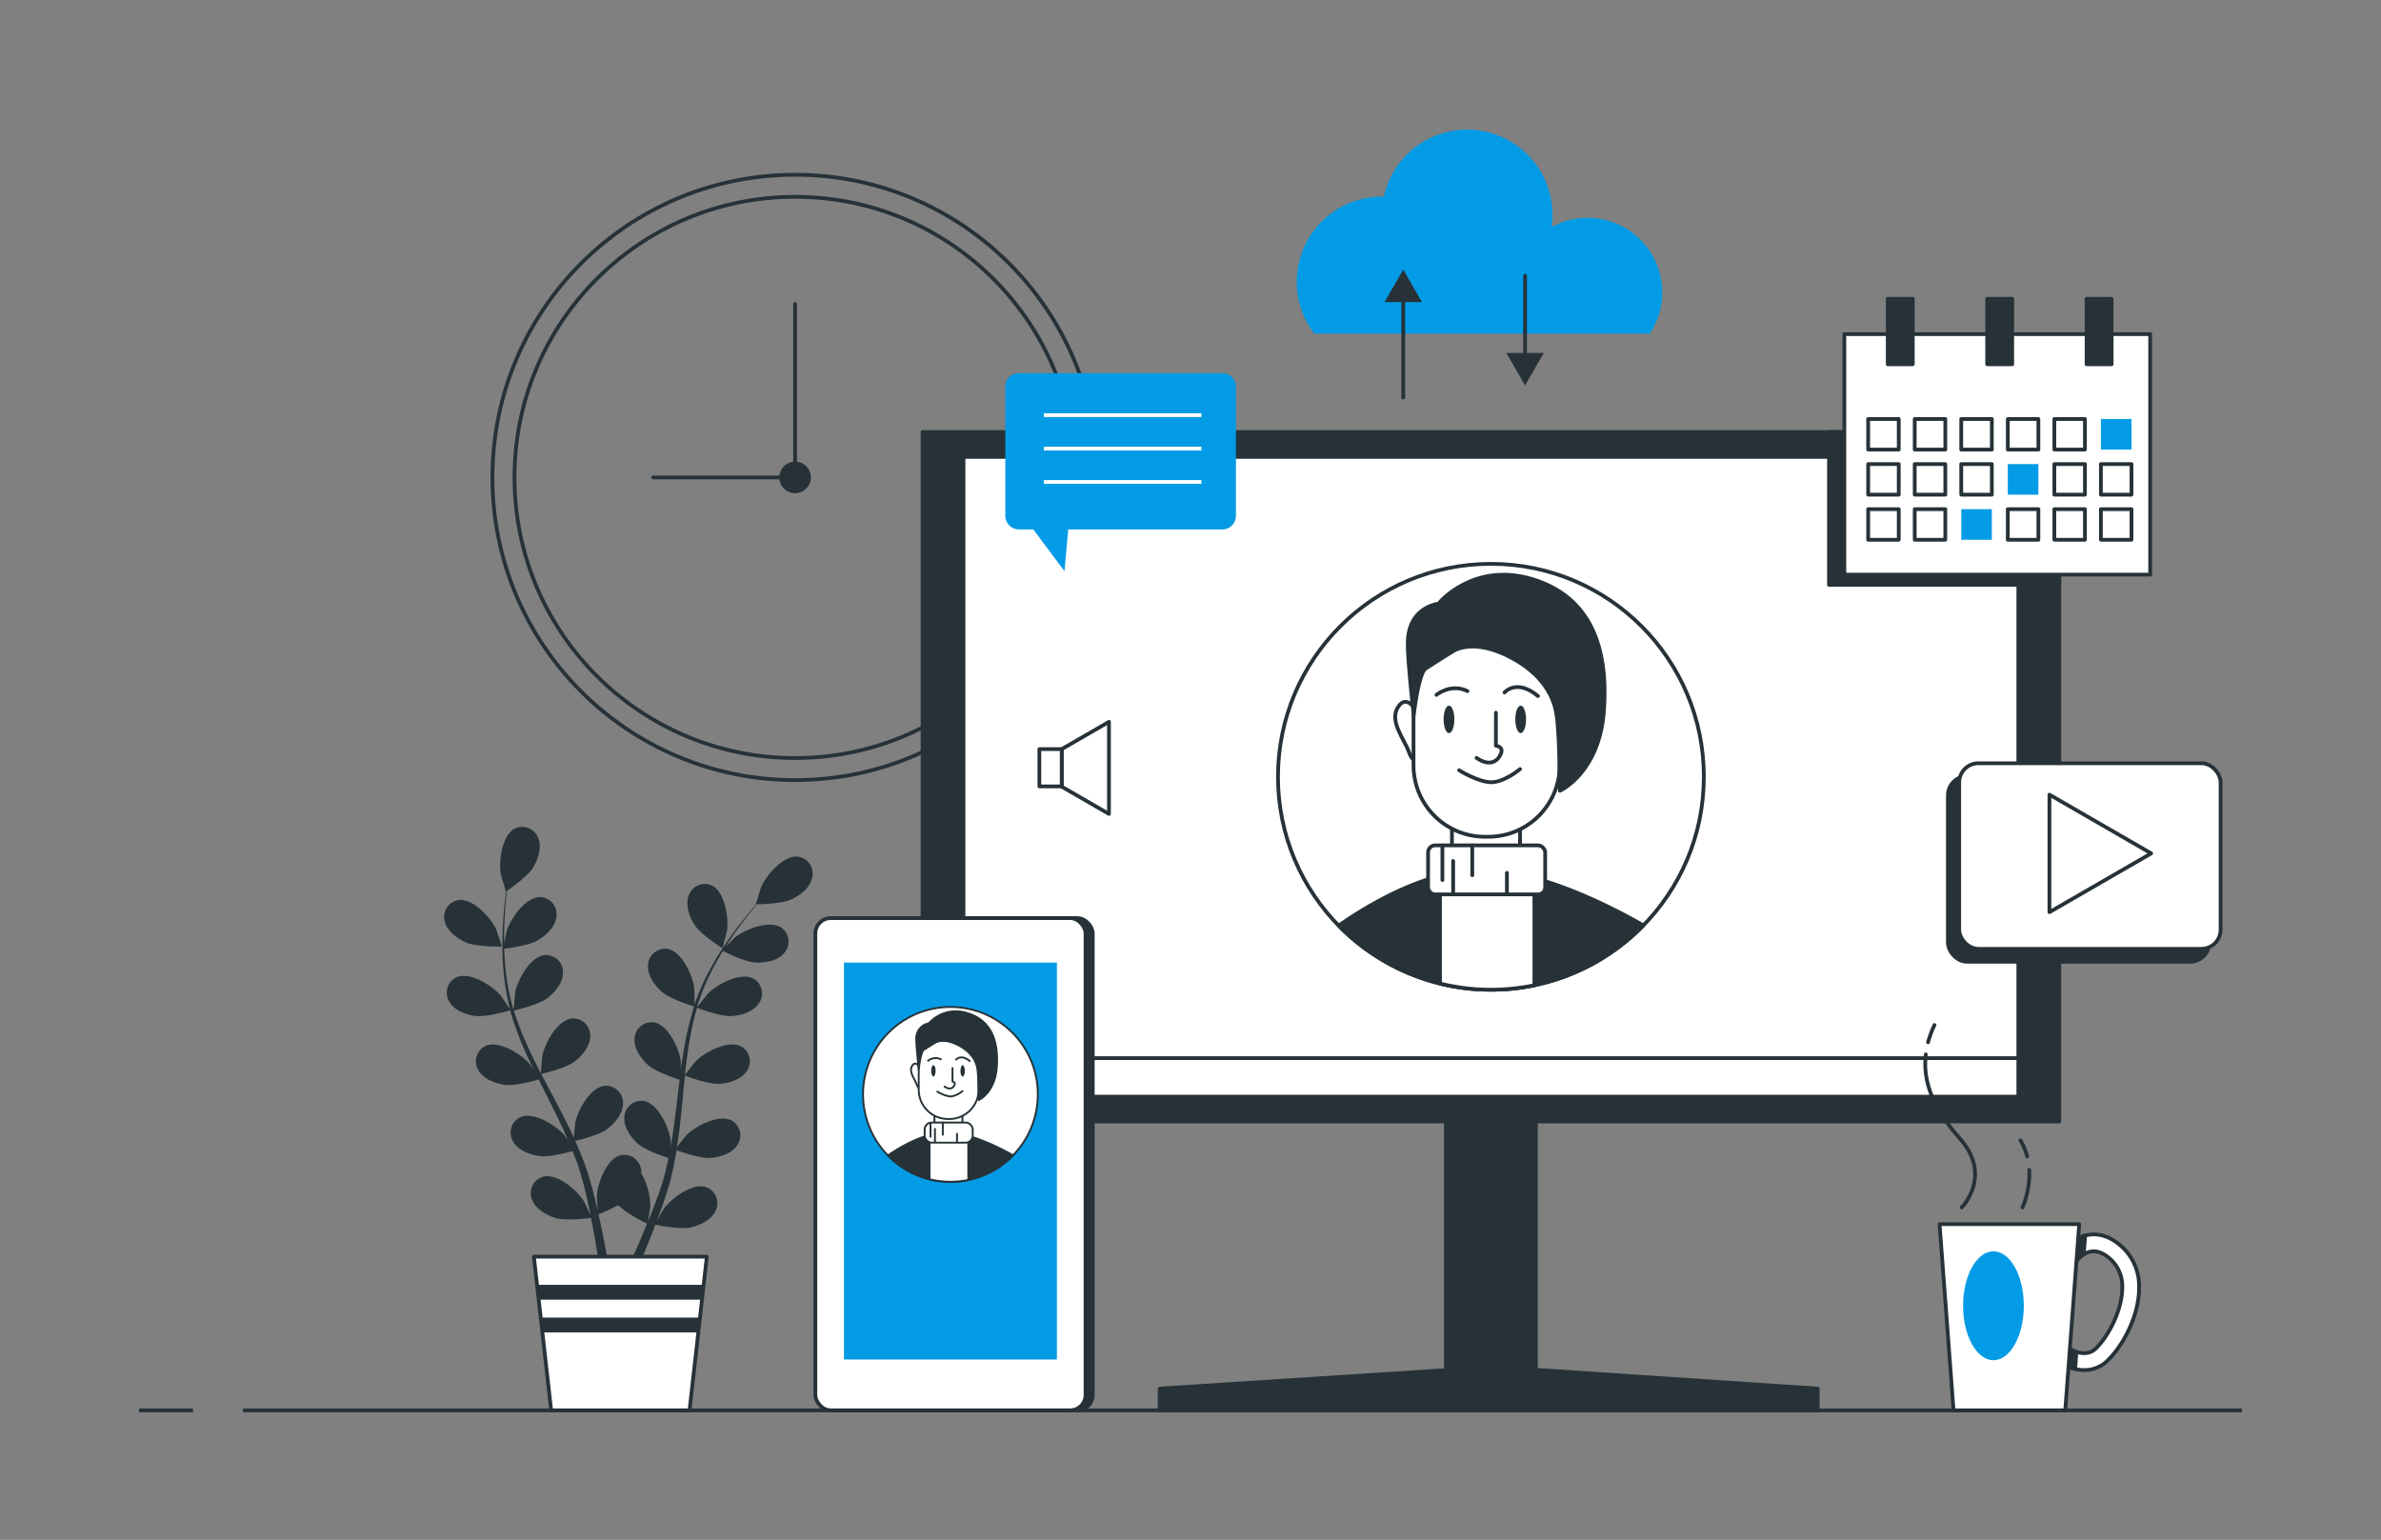 <svg id="Layer_1" data-name="Layer 1" xmlns="http://www.w3.org/2000/svg" viewBox="0 0 633.66 409.82"><rect x="0" y="0" width="633.66" height="409.82" fill="#808080" stroke="none"/><defs><style>.cls-1,.cls-10,.cls-3{fill:none;}.cls-1,.cls-10,.cls-3,.cls-4,.cls-5,.cls-8,.cls-9{stroke:#263238;}.cls-1,.cls-7{stroke-miterlimit:10;}.cls-2,.cls-5,.cls-9{fill:#263238;}.cls-10,.cls-3,.cls-4,.cls-5,.cls-8,.cls-9{stroke-linecap:round;stroke-linejoin:round;}.cls-4,.cls-8{fill:#fff;}.cls-6{fill:#039be5;}.cls-7{fill:#0169ee;stroke:#fff;}.cls-10,.cls-8,.cls-9{stroke-width:0.5px;}</style></defs><title>drawing-bw-2-azur</title><circle class="cls-1" cx="211.6" cy="127.06" r="80.55"/><circle class="cls-1" cx="211.6" cy="127.06" r="74.68"/><circle class="cls-2" cx="211.6" cy="127.06" r="4.2"/><polyline class="cls-3" points="173.84 127.06 211.6 127.06 211.6 80.91"/><path class="cls-4" d="M399,118.56a1.92,1.92,0,1,0-1.92,1.91A1.92,1.92,0,0,0,399,118.56Z"/><rect class="cls-5" x="384.79" y="274.51" width="23.97" height="96.71"/><rect class="cls-5" x="245.52" y="114.98" width="302.52" height="183.49"/><rect class="cls-4" x="256.42" y="121.6" width="280.72" height="170.27"/><rect class="cls-4" x="256.42" y="281.61" width="280.72" height="10.25"/><polygon class="cls-5" points="397.5 363.82 308.63 369.56 308.63 375.35 483.75 375.35 483.75 369.56 397.5 363.82"/><circle class="cls-4" cx="396.78" cy="206.73" r="56.67"/><rect class="cls-4" x="386.41" y="214.5" width="18.12" height="18.12"/><path class="cls-4" d="M377.51,190s-2.86-5.72-5.4-1.91,1.62,8.56,2.86,12.08,2.86,1.91,2.86,1.91Z"/><path class="cls-4" d="M414.22,190s2.86-5.72,5.41-1.91-1.63,8.56-2.86,12.08-2.86,1.91-2.86,1.91Z"/><path class="cls-4" d="M396.09,222.69h-.91a19,19,0,0,1-19-19V182.39c0-10.48,8.49-17.81,19-17.81h.91c10.48,0,19,7.33,19,17.81v21.33A19,19,0,0,1,396.09,222.69Z"/><path class="cls-4" d="M398.11,189.67v8.79s2.11.2,1.34,2.11-2.87,3.63-6.5,1.14"/><path class="cls-2" d="M387.05,191.45c0,2-.64,3.66-1.43,3.66s-1.43-1.64-1.43-3.66.64-3.66,1.43-3.66S387.05,189.43,387.05,191.45Z"/><ellipse class="cls-2" cx="404.7" cy="191.45" rx="1.43" ry="3.66"/><path class="cls-4" d="M388.32,205s5.09,3.18,8.59,3.18,7.63-3.5,7.63-3.5"/><path class="cls-4" d="M382.28,184.93s3.82-3.18,8.27-1"/><path class="cls-4" d="M400.4,184.3s3.18-3.82,8.91.95"/><path class="cls-5" d="M376.24,190.34s1.27-11.13,3.18-12.4,6-3.82,7-4.46a8.18,8.18,0,0,0,1.91-2.54s0-10.49-3.5-10.49-10.17,1.91-10.17,10.81C374.65,176.39,376.24,190.34,376.24,190.34Z"/><path class="cls-5" d="M386.41,173.48s4.66-3.54,13.76.57,13.15,10.23,14.05,16,.91,20.41.91,20.41,10.56-4.7,11.74-21.42-3.53-30.22-19.08-34.91-24.64,6.16-24.64,6.16Z"/><path class="cls-5" d="M437.34,246.28c-7.8-4.48-26.34-14.16-41.7-14.77-15.66-.62-32.67,10.12-39.36,14.84a56.62,56.62,0,0,0,81.06-.07Z"/><path class="cls-4" d="M383.23,261.75a56.64,56.64,0,0,0,25.12.46V233.67a57.05,57.05,0,0,0-12.71-2.16,42.14,42.14,0,0,0-12.41,1.55Z"/><rect class="cls-4" x="380.06" y="224.99" width="31.16" height="13.04" rx="1.86"/><line class="cls-3" x1="383.87" y1="225.31" x2="383.87" y2="234.21"/><line class="cls-3" x1="386.73" y1="237.39" x2="386.73" y2="229.13"/><line class="cls-3" x1="391.82" y1="224.99" x2="391.82" y2="232.94"/><line class="cls-3" x1="401.04" y1="238.03" x2="401.04" y2="232.31"/><path class="cls-2" d="M124.08,250.85c2.76,1.21,9.5,1.06,9.5,1.06s-1.45-4.42-1.57-4.68c-1.48-3.09-6.16-8.2-10-7.69a4.55,4.55,0,0,0-3.65,5.7C119,247.87,121.74,249.83,124.08,250.85Z"/><path class="cls-2" d="M126.41,270.37c2.86.42,8.87-1.33,9.35-1.47A80,80,0,0,0,139.41,279c.82,1.92,1.72,3.82,2.63,5.72-.54-.8-1-1.52-1.12-1.61-2.24-2.59-8.1-6.28-11.63-4.78a4.54,4.54,0,0,0-2,6.45c1.31,2.38,4.43,3.55,7,3.92s7.72-1,9.08-1.39l1.08,2.17c1.74,3.47,3.49,6.92,5.11,10.36.57,1.21,1.08,2.42,1.61,3.64-.49-.72-.91-1.31-1-1.4-2.25-2.59-8.1-6.28-11.64-4.78a4.54,4.54,0,0,0-2,6.45c1.31,2.38,4.43,3.55,7,3.92s7.23-.88,8.85-1.32c.49,1.25,1,2.51,1.42,3.75.27.86.59,1.66.81,2.54s.48,1.71.71,2.55c.4,1.64.81,3.33,1.16,4.94.24,1.12.46,2.19.68,3.26-.55-1.21-1.69-3.56-1.8-3.75-1.83-2.9-7.06-7.43-10.78-6.49a4.54,4.54,0,0,0-3,6.08c.93,2.54,3.84,4.18,6.28,4.93,2.7.82,8.67.07,9.41,0,.36,1.78.69,3.52,1,5.17.64,3.63,1.12,6.88,1.49,9.63h2.51c-.43-2.85-1-6.24-1.77-10.05-.35-1.81-.77-3.74-1.22-5.72a49.36,49.36,0,0,0,5.25-2.47c2,2.13,7,4.62,7.66,4.93-.69,1.69-1.37,3.32-2,4.85-1.39,3.2-2.72,6.05-3.88,8.46h2.72c1-2.22,2.1-4.76,3.25-7.57.71-1.71,1.42-3.55,2.14-5.45.72.16,6.63,1.35,9.39.73,2.49-.56,5.52-2,6.64-4.44a4.55,4.55,0,0,0-2.51-6.28c-3.64-1.22-9.19,2.91-11.23,5.67-.12.16-1.23,2.07-1.9,3.29.29-.78.58-1.53.86-2.33.59-1.58,1.12-3.18,1.7-4.9l.76-2.54c.27-.84.45-1.76.68-2.66.5-2.07.9-4.2,1.25-6.36,1.39.51,6.34,2.23,8.91,2.05s5.76-1.12,7.23-3.39a4.53,4.53,0,0,0-1.52-6.58c-3.41-1.76-9.53,1.48-12,3.9-.15.15-1.7,2.08-2.53,3.16.2-1.3.41-2.59.58-3.91.47-3.81.83-7.67,1.21-11.53.11-1.18.24-2.36.36-3.54.49.19,6.34,2.36,9.21,2.16,2.55-.18,5.76-1.12,7.24-3.39a4.54,4.54,0,0,0-1.53-6.58c-3.41-1.76-9.53,1.48-12,3.9-.18.18-2.4,3-2.94,3.7.28-2.59.58-5.18,1-7.71a81.31,81.31,0,0,1,2.21-10.14c.23.09,6.32,2.39,9.26,2.18,2.56-.18,5.76-1.12,7.24-3.39a4.54,4.54,0,0,0-1.53-6.58c-3.41-1.76-9.52,1.48-11.95,3.9-.19.19-2.59,3.18-3,3.76.06-.19.09-.4.15-.59a59.08,59.08,0,0,1,4-9.6c.87-1.7,1.8-3.29,2.74-4.81,1.09.55,6.1,3,8.77,3.08s5.84-.47,7.56-2.57a4.54,4.54,0,0,0-.79-6.71c-3.2-2.13-9.63.43-12.31,2.56-.15.12-1.5,1.46-2.47,2.46.43-.68.87-1.39,1.3-2,1.6-2.42,3.22-4.54,4.67-6.4.84-1.05,1.61-2,2.34-2.85,1.35,0,6.78-.19,9.16-1.31s5-3.12,5.53-5.77a4.55,4.55,0,0,0-3.8-5.59c-3.82-.41-8.35,4.82-9.75,8-.12.27-1.52,4.72-1.45,4.72h.08c-.72.82-1.48,1.71-2.3,2.69-1.49,1.84-3.16,3.92-4.83,6.32a79.57,79.57,0,0,0-5,8,58.8,58.8,0,0,0-4.28,9.63l0,.12c0-1.13,0-4.27-.06-4.51-.45-3.4-3.29-9.71-7.07-10.41a4.55,4.55,0,0,0-5.24,4.27c-.22,2.7,1.74,5.41,3.65,7.11,2.15,1.92,8.13,3.79,8.6,3.93a82.27,82.27,0,0,0-2.52,10.43c-.37,2.06-.67,4.14-1,6.23,0-1,0-1.85,0-2-.44-3.4-3.29-9.71-7.07-10.41a4.55,4.55,0,0,0-5.24,4.28c-.22,2.7,1.74,5.4,3.65,7.11s7,3.42,8.35,3.85c-.1.8-.21,1.6-.3,2.4-.46,3.86-.91,7.7-1.46,11.46-.19,1.33-.43,2.62-.66,3.92,0-.86,0-1.59,0-1.7-.44-3.4-3.29-9.71-7.06-10.41a4.54,4.54,0,0,0-5.24,4.28c-.23,2.7,1.73,5.4,3.64,7.11s6.51,3.25,8.11,3.77c-.28,1.32-.56,2.65-.89,3.92-.25.86-.42,1.71-.72,2.56l-.81,2.52c-.58,1.59-1.16,3.23-1.77,4.76-.41,1.07-.82,2.08-1.23,3.1.21-1.32.56-3.91.57-4.13a17.71,17.71,0,0,0-2.37-8.58,5.6,5.6,0,0,0-.06-1,4.54,4.54,0,0,0-5.56-3.85c-3.7,1-6.06,7.49-6.23,10.92,0,.2.12,2.4.23,3.79-.19-.8-.36-1.59-.57-2.42-.38-1.64-.82-3.26-1.28-5-.26-.83-.51-1.68-.77-2.53s-.6-1.73-.9-2.6c-.73-2-1.57-4-2.47-6,1.44-.34,6.52-1.63,8.56-3.2s4.19-4.11,4.17-6.82a4.55,4.55,0,0,0-4.91-4.65c-3.81.41-7.13,6.49-7.82,9.85,0,.21-.27,2.68-.37,4-.54-1.19-1.08-2.39-1.67-3.58-1.71-3.43-3.54-6.86-5.35-10.28-.56-1.05-1.1-2.1-1.65-3.15.51-.12,6.59-1.53,8.87-3.28,2-1.56,4.19-4.11,4.17-6.82a4.55,4.55,0,0,0-4.91-4.65c-3.81.42-7.13,6.5-7.82,9.85,0,.26-.37,3.8-.41,4.71-1.2-2.31-2.38-4.63-3.44-7a79.69,79.69,0,0,1-3.75-9.68c.24-.05,6.58-1.5,8.92-3.29,2-1.56,4.19-4.11,4.17-6.82a4.55,4.55,0,0,0-4.91-4.65c-3.81.41-7.12,6.49-7.82,9.85-.05.26-.39,4.08-.41,4.78-.06-.2-.14-.39-.19-.58a58.63,58.63,0,0,1-1.95-10.22c-.21-1.9-.31-3.74-.36-5.52,1.21-.15,6.72-.89,9-2.27s4.61-3.62,4.89-6.32a4.55,4.55,0,0,0-4.37-5.16c-3.83,0-7.79,5.67-8.85,8.93-.06.18-.44,2.05-.7,3.41,0-.81-.05-1.64,0-2.41,0-2.9.19-5.56.37-7.91.11-1.34.24-2.55.38-3.68,1.11-.76,5.55-3.89,6.91-6.13s2.42-5.34,1.43-7.86a4.54,4.54,0,0,0-6.25-2.57c-3.41,1.76-4.31,8.62-3.75,12,.05.3,1.34,4.78,1.4,4.74l.06-.05c-.15,1.09-.29,2.25-.43,3.52-.23,2.36-.48,5-.54,7.93a79.78,79.78,0,0,0,.22,9.41,59.8,59.8,0,0,0,1.74,10.39.56.56,0,0,1,0,.12c-.6-.95-2.38-3.54-2.54-3.73-2.24-2.59-8.1-6.28-11.63-4.78a4.53,4.53,0,0,0-2,6.45C120.75,268.83,123.88,270,126.41,270.37Z"/><path class="cls-2" d="M192.24,252.34c.06,0,1.22-4.48,1.26-4.77.47-3.4-.61-10.24-4.06-11.91a4.54,4.54,0,0,0-6.18,2.74c-.93,2.55.24,5.67,1.63,7.82C186.53,248.74,192.23,252.33,192.24,252.34Z"/><polygon class="cls-4" points="183.51 375.35 146.68 375.35 142.08 334.45 188.11 334.45 183.51 375.35"/><polygon class="cls-2" points="142.92 341.94 143.37 345.9 186.82 345.9 187.27 341.94 142.92 341.94"/><polygon class="cls-2" points="185.84 354.62 186.29 350.66 143.9 350.66 144.35 354.62 185.84 354.62"/><rect class="cls-5" x="518.4" y="206.57" width="69.56" height="49.39" rx="5.1"/><rect class="cls-4" x="521.41" y="203.13" width="69.56" height="49.39" rx="5.1"/><polygon class="cls-4" points="572.51 227.12 545.42 211.48 545.42 242.76 572.51 227.12"/><rect class="cls-5" x="486.75" y="114.98" width="61.28" height="40.67"/><rect class="cls-4" x="490.84" y="88.93" width="81.39" height="64"/><rect class="cls-5" x="502.39" y="79.52" width="6.66" height="17.42"/><rect class="cls-5" x="528.85" y="79.52" width="6.66" height="17.42"/><rect class="cls-5" x="555.31" y="79.52" width="6.66" height="17.42"/><rect class="cls-4" x="497.18" y="111.51" width="8.14" height="8.14"/><rect class="cls-4" x="509.57" y="111.51" width="8.14" height="8.14"/><rect class="cls-4" x="521.95" y="111.51" width="8.14" height="8.14"/><rect class="cls-4" x="534.34" y="111.51" width="8.14" height="8.14"/><rect class="cls-4" x="546.73" y="111.51" width="8.14" height="8.14"/><rect class="cls-6" x="559.12" y="111.51" width="8.14" height="8.14"/><rect class="cls-4" x="497.18" y="123.51" width="8.14" height="8.14"/><rect class="cls-4" x="509.57" y="123.51" width="8.14" height="8.14"/><rect class="cls-4" x="521.95" y="123.51" width="8.14" height="8.14"/><rect class="cls-6" x="534.34" y="123.51" width="8.14" height="8.14"/><rect class="cls-4" x="546.73" y="123.51" width="8.14" height="8.14"/><rect class="cls-4" x="559.12" y="123.51" width="8.14" height="8.14"/><rect class="cls-4" x="497.18" y="135.51" width="8.14" height="8.14"/><rect class="cls-4" x="509.57" y="135.51" width="8.14" height="8.14"/><rect class="cls-6" x="521.95" y="135.51" width="8.14" height="8.14"/><rect class="cls-4" x="534.34" y="135.51" width="8.14" height="8.14"/><rect class="cls-4" x="546.73" y="135.51" width="8.14" height="8.14"/><rect class="cls-4" x="559.12" y="135.51" width="8.14" height="8.14"/><path class="cls-6" d="M325.3,99.3H271.18a3.63,3.63,0,0,0-3.63,3.63v34.34a3.64,3.64,0,0,0,3.63,3.63H275L283.29,152l1-11.09h41a3.63,3.63,0,0,0,3.63-3.63V102.93A3.62,3.62,0,0,0,325.3,99.3Z"/><line class="cls-7" x1="277.79" y1="110.48" x2="319.73" y2="110.48"/><line class="cls-7" x1="277.79" y1="119.38" x2="319.73" y2="119.38"/><line class="cls-7" x1="277.79" y1="128.27" x2="319.73" y2="128.27"/><path class="cls-4" d="M554.72,364.62c-4.24,0-8.48-2.71-10.74-4.83a2.24,2.24,0,1,1,3.06-3.28c.06.06,6.85,6.26,10.83,2.29,3.44-3.45,7-10.35,6.94-16.33a9.72,9.72,0,0,0-3-7.22c-1.8-1.67-3.53-2.41-5.15-2.2-2.82.36-4.79,3.4-4.81,3.43a2.24,2.24,0,0,1-3.8-2.39c.12-.19,3.07-4.84,8-5.49,3-.4,6,.73,8.82,3.36a14.24,14.24,0,0,1,4.41,10.43c.13,7.3-4,15.38-8.26,19.58A8.66,8.66,0,0,1,554.72,364.62Z"/><path class="cls-5" d="M552.6,359.8a16.75,16.75,0,0,1-5.56-3.29,2.24,2.24,0,1,0-3.06,3.28,19.06,19.06,0,0,0,8.28,4.55Z"/><path class="cls-5" d="M548.07,334.09a2.24,2.24,0,0,0,3.8,2.39,9.57,9.57,0,0,1,2.68-2.63l.37-5A13,13,0,0,0,548.07,334.09Z"/><polygon class="cls-4" points="549.63 375.35 519.9 375.35 516.18 325.8 553.35 325.8 549.63 375.35"/><ellipse class="cls-6" cx="530.52" cy="347.51" rx="8.08" ry="14.49"/><path class="cls-3" d="M513.11,277.4a28.45,28.45,0,0,1,1.71-4.6"/><path class="cls-3" d="M522.08,321.34s8.36-8.37-.56-18.41c-6.69-7.52-9.93-14.73-9-22.33"/><path class="cls-3" d="M539.5,307.79a16.49,16.49,0,0,0-1.8-4.31"/><path class="cls-3" d="M538.25,321.34a22.9,22.9,0,0,0,1.8-10"/><path class="cls-6" d="M439.06,88.79a19.85,19.85,0,0,0-26.13-28.35,23.52,23.52,0,0,0,.24-3.27,22.7,22.7,0,0,0-44.87-4.85h-.53a22.69,22.69,0,0,0-18,36.48Z"/><line class="cls-3" x1="373.45" y1="105.81" x2="373.45" y2="78.94"/><polygon class="cls-2" points="378.43 80.4 373.45 71.76 368.46 80.4 378.43 80.4"/><line class="cls-3" x1="405.87" y1="73.39" x2="405.87" y2="95.39"/><polygon class="cls-2" points="400.88 93.93 405.87 102.57 410.86 93.93 400.88 93.93"/><rect class="cls-5" x="218.91" y="244.34" width="71.91" height="131.01" rx="4.12"/><rect class="cls-4" x="216.99" y="244.34" width="71.91" height="131.01" rx="4.12"/><rect class="cls-6" x="224.6" y="256.18" width="56.68" height="105.63"/><circle class="cls-8" cx="252.94" cy="291.25" r="23.26"/><rect class="cls-8" x="248.69" y="294.44" width="7.44" height="7.44"/><path class="cls-8" d="M245,284.39s-1.17-2.35-2.22-.78.67,3.51,1.18,5,1.17.78,1.17.78Z"/><path class="cls-8" d="M260.1,284.39s1.18-2.35,2.22-.78-.67,3.51-1.17,5-1.18.78-1.18.78Z"/><path class="cls-8" d="M252.66,297.8h-.38A7.78,7.78,0,0,1,244.5,290v-8.75c0-4.31,3.48-7.31,7.78-7.31h.38c4.3,0,7.79,3,7.79,7.31V290A7.79,7.79,0,0,1,252.66,297.8Z"/><path class="cls-8" d="M253.49,284.25v3.61s.86.07.55.86-1.18,1.49-2.67.47"/><path class="cls-2" d="M249,285c0,.82-.27,1.5-.59,1.5s-.59-.68-.59-1.5.27-1.51.59-1.51S249,284.15,249,285Z"/><path class="cls-2" d="M256.78,285c0,.82-.26,1.5-.59,1.5s-.59-.68-.59-1.5.27-1.51.59-1.51S256.78,284.15,256.78,285Z"/><path class="cls-8" d="M249.47,290.52a8.86,8.86,0,0,0,3.52,1.31,6.22,6.22,0,0,0,3.14-1.44"/><path class="cls-8" d="M247,282.3a3.25,3.25,0,0,1,3.39-.39"/><path class="cls-8" d="M254.43,282s1.3-1.57,3.65.39"/><path class="cls-9" d="M244.51,284.52s.52-4.57,1.31-5.09,2.48-1.57,2.87-1.83a3.41,3.41,0,0,0,.78-1s0-4.31-1.44-4.31a4.05,4.05,0,0,0-4.17,4.44C243.86,278.79,244.51,284.52,244.51,284.52Z"/><path class="cls-9" d="M248.69,277.6s1.91-1.45,5.64.23,5.4,4.2,5.77,6.56.37,8.38.37,8.38,4.34-1.93,4.82-8.8-1.44-12.4-7.83-14.33a9.69,9.69,0,0,0-10.11,2.53Z"/><path class="cls-9" d="M269.59,307.48c-3.2-1.83-10.81-5.81-17.12-6.06s-13.41,4.16-16.15,6.09a23.23,23.23,0,0,0,33.27,0Z"/><path class="cls-8" d="M247.38,313.84a23.64,23.64,0,0,0,5.56.67,23.19,23.19,0,0,0,4.75-.49V302.31a23.3,23.3,0,0,0-5.22-.89,17.06,17.06,0,0,0-5.09.64Z"/><rect class="cls-8" x="246.08" y="298.75" width="12.79" height="5.35" rx="1.86"/><line class="cls-10" x1="247.64" y1="298.88" x2="247.64" y2="302.53"/><line class="cls-10" x1="248.82" y1="303.84" x2="248.82" y2="300.44"/><line class="cls-10" x1="250.91" y1="298.75" x2="250.91" y2="302.01"/><line class="cls-10" x1="254.69" y1="304.1" x2="254.69" y2="301.75"/><line class="cls-1" x1="64.65" y1="375.35" x2="596.63" y2="375.35"/><line class="cls-1" x1="37.03" y1="375.35" x2="51.35" y2="375.35"/><polygon class="cls-4" points="282.56 199.37 282.56 209.36 295.13 216.62 295.13 192.11 282.56 199.37"/><rect class="cls-4" x="276.61" y="199.37" width="5.95" height="9.92"/></svg>
